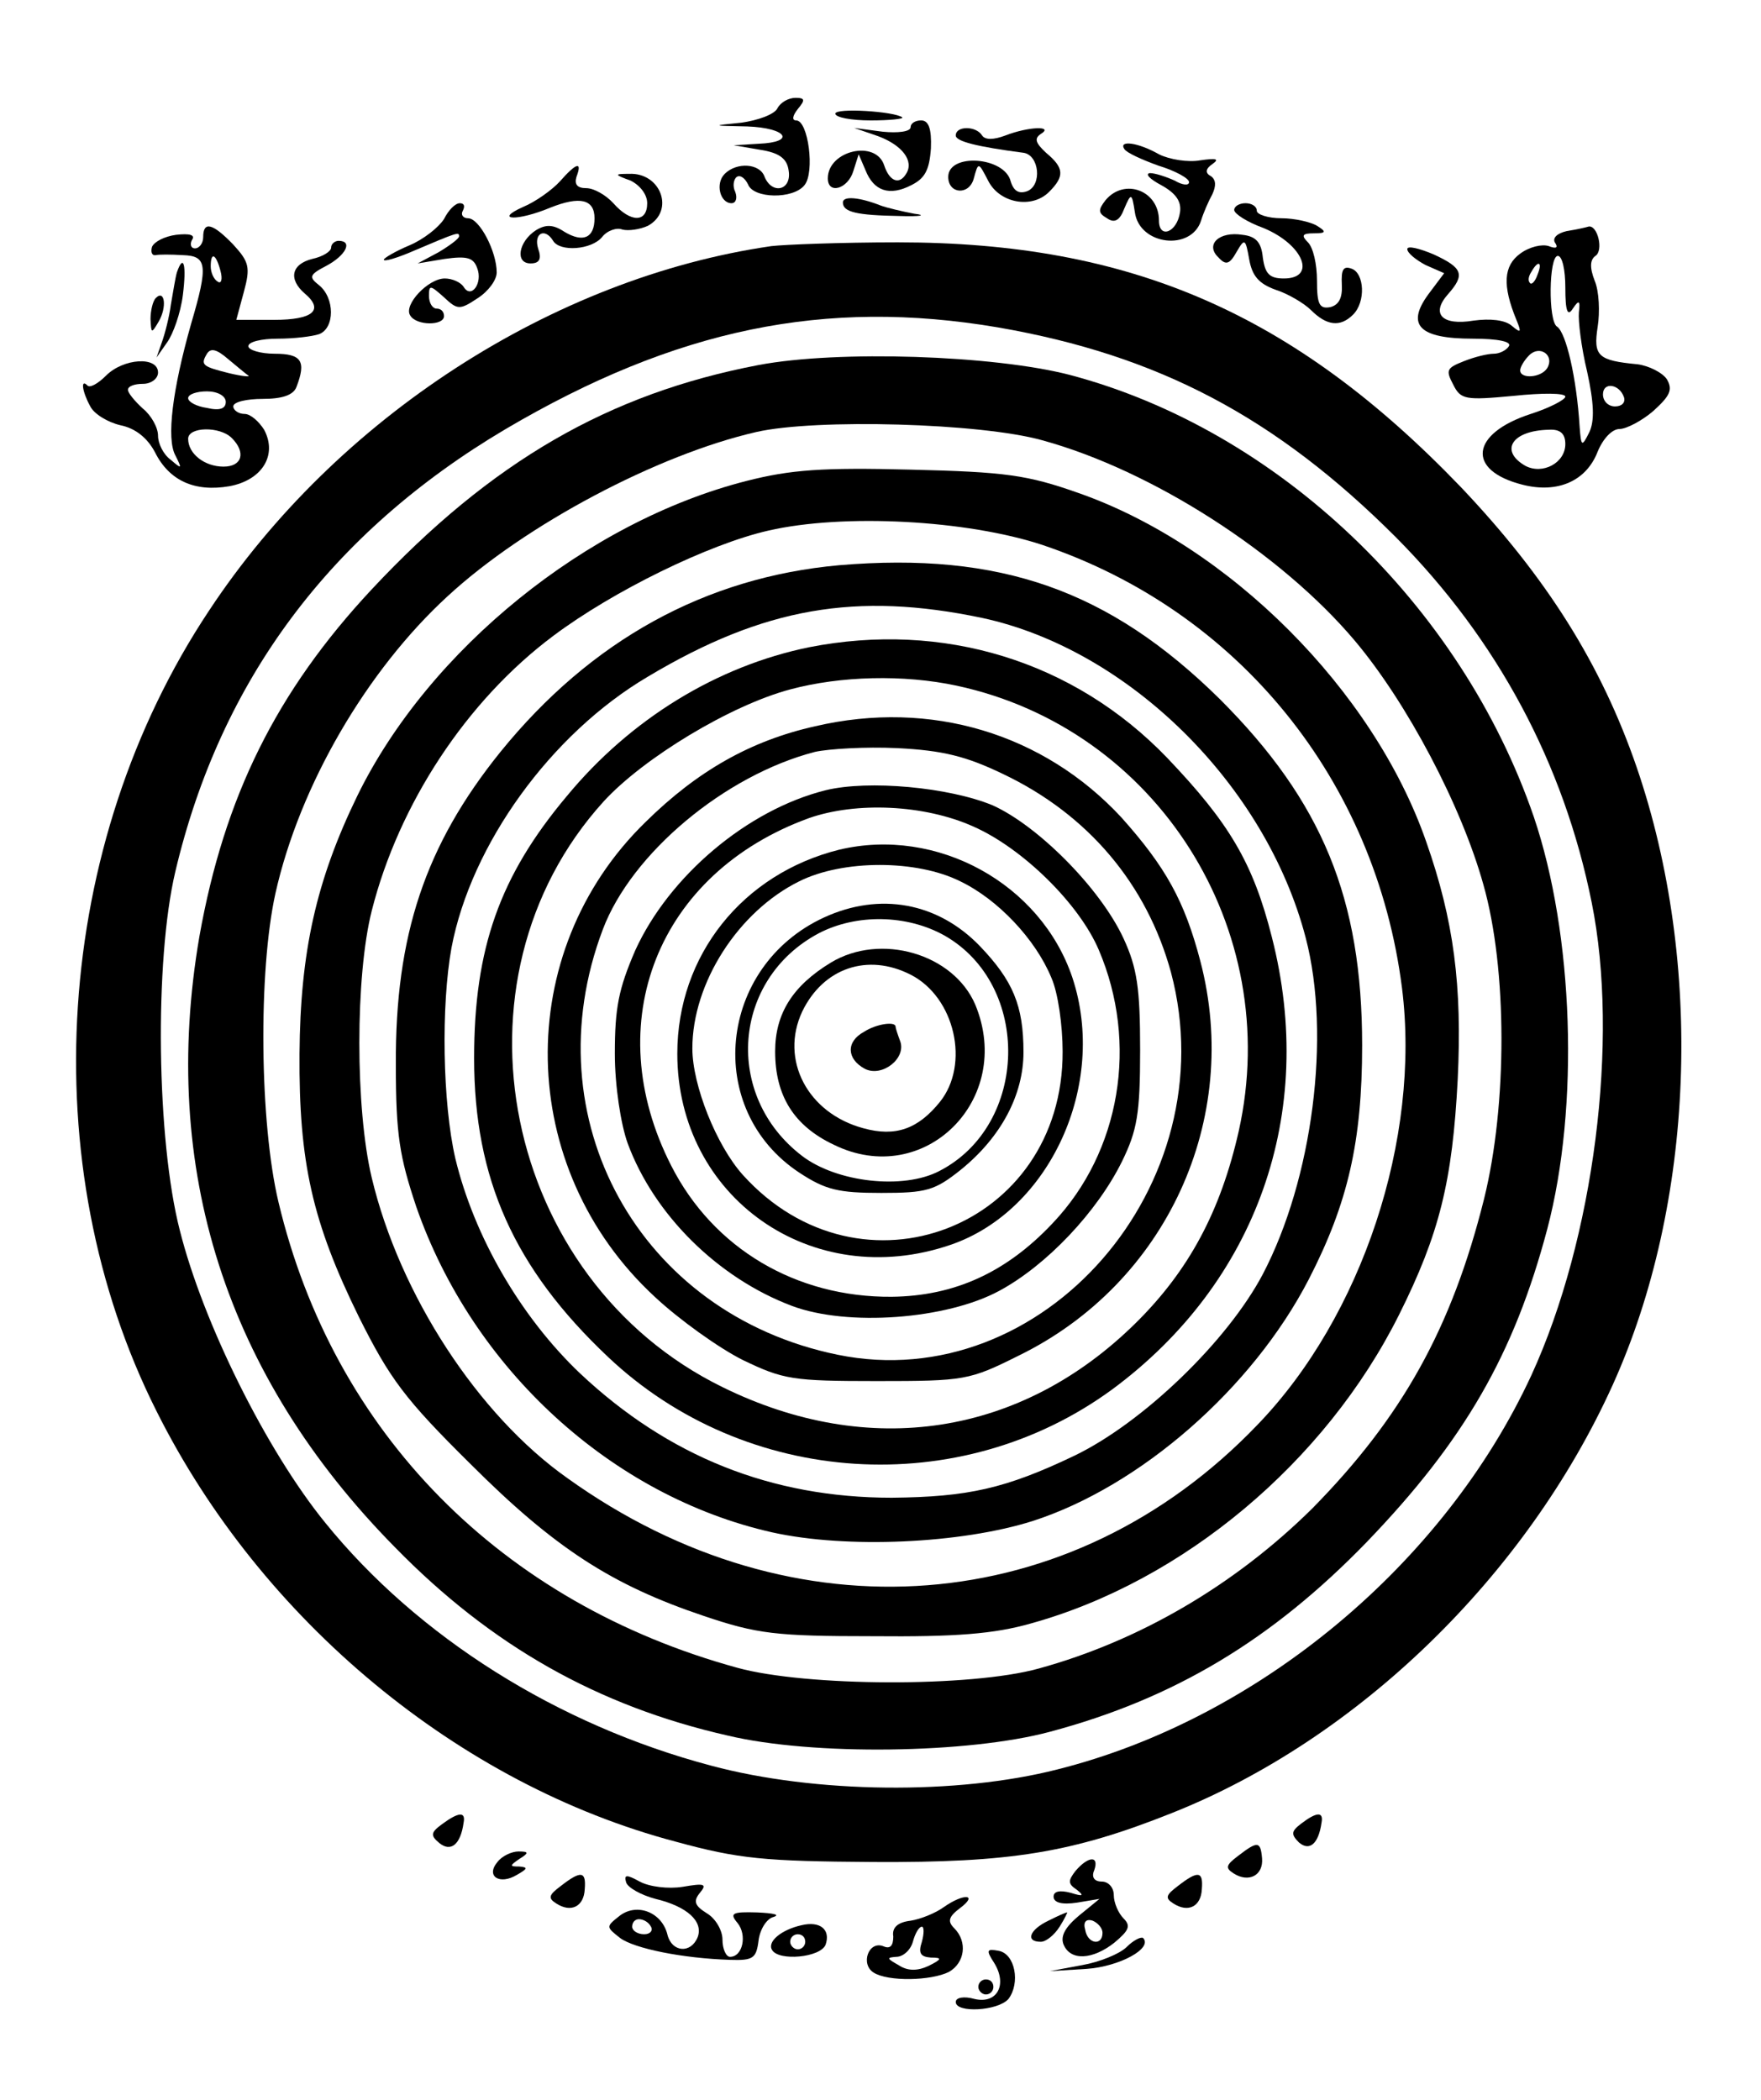 <?xml version="1.0" standalone="no"?>
<!DOCTYPE svg PUBLIC "-//W3C//DTD SVG 20010904//EN"
 "http://www.w3.org/TR/2001/REC-SVG-20010904/DTD/svg10.dtd">
<svg version="1.0" xmlns="http://www.w3.org/2000/svg"
 width="234pt" height="279pt" viewBox="0 0 234 279"
 preserveAspectRatio="xMidYMid meet">

<g transform="translate(0,279) scale(0.1,-0.1)"
fill="#000000" stroke="none">
<path d="M1033 2646 c-4 -8 -26 -16 -48 -19 -40 -4 -40 -4 8 -5 53 -2 65 -21
15 -23 l-33 -2 35 -6 c26 -4 36 -12 38 -28 4 -26 -22 -32 -32 -8 -6 18 -37 20
-53 4 -13 -13 -6 -39 9 -39 6 0 8 7 5 15 -4 8 -2 17 2 20 5 3 11 -2 15 -10 7
-19 60 -20 75 -1 14 17 5 86 -11 86 -6 0 -5 6 2 15 10 12 10 15 -3 15 -9 0
-20 -6 -24 -14z"/>
<path d="M1110 2639 c0 -5 21 -9 47 -9 25 0 44 2 42 4 -10 8 -89 13 -89 5z"/>
<path d="M1210 2621 c0 -6 -17 -8 -37 -6 l-38 5 32 -11 c32 -12 48 -33 37 -50
-9 -15 -22 -10 -29 11 -11 35 -75 20 -75 -17 0 -22 27 -14 34 10 l7 22 9 -21
c11 -28 32 -35 61 -20 18 9 24 20 26 49 1 26 -3 37 -13 37 -8 0 -14 -4 -14 -9z"/>
<path d="M1270 2610 c0 -8 29 -15 90 -23 21 -3 25 -43 5 -51 -11 -4 -18 0 -22
13 -8 33 -83 38 -83 6 0 -23 28 -25 34 -2 6 22 6 22 19 -3 15 -30 58 -38 81
-15 21 21 20 32 -4 52 -14 13 -16 19 -7 25 18 11 -16 10 -47 -2 -16 -6 -27 -6
-31 0 -8 13 -35 13 -35 0z"/>
<path d="M1494 2592 c3 -5 23 -14 45 -22 23 -7 41 -17 41 -22 0 -5 -9 -4 -19
2 -11 5 -26 10 -33 10 -7 -1 0 -8 15 -16 20 -11 27 -22 25 -36 -4 -27 -28 -36
-28 -11 0 40 -46 57 -71 27 -10 -13 -10 -17 2 -24 10 -7 17 -3 23 13 9 21 10
21 14 -5 6 -44 75 -52 88 -11 3 10 10 26 15 35 5 11 5 19 -2 24 -8 4 -7 10 2
16 10 7 5 8 -16 5 -16 -3 -41 1 -55 8 -28 16 -54 19 -46 7z"/>
<path d="M744 2549 c-10 -11 -32 -27 -49 -34 -40 -18 -7 -19 36 -1 40 16 59
11 59 -14 0 -26 -15 -33 -40 -18 -15 10 -25 10 -38 2 -23 -15 -28 -44 -7 -44
12 0 15 6 10 20 -6 20 9 28 20 10 9 -15 51 -12 65 5 7 9 20 13 27 10 8 -2 23
0 34 5 36 20 17 71 -25 69 -20 0 -20 -1 2 -9 12 -6 22 -18 22 -30 0 -26 -22
-26 -45 0 -10 11 -26 20 -36 20 -12 0 -16 5 -13 15 8 21 0 19 -22 -6z"/>
<path d="M1120 2521 c0 -13 19 -17 75 -18 28 -1 37 1 20 3 -16 3 -37 8 -45 11
-28 11 -50 13 -50 4z"/>
<path d="M590 2499 c-7 -11 -27 -27 -46 -35 -19 -8 -34 -17 -34 -19 0 -3 17 2
38 11 61 26 62 26 62 20 0 -3 -12 -12 -27 -21 l-28 -15 36 6 c29 4 38 2 43
-12 8 -20 -8 -42 -18 -25 -4 6 -15 11 -25 11 -22 0 -55 -35 -46 -49 8 -14 45
-14 45 -1 0 6 -4 10 -10 10 -5 0 -10 7 -10 17 0 15 2 14 20 -2 18 -17 21 -17
45 -1 14 9 25 24 25 34 0 28 -23 72 -38 72 -7 0 -10 5 -7 10 3 6 2 10 -4 10
-6 0 -15 -9 -21 -21z"/>
<path d="M1640 2511 c0 -5 17 -16 39 -24 53 -22 71 -67 27 -67 -19 0 -25 6
-28 28 -2 20 -9 28 -27 30 -31 5 -50 -13 -32 -30 10 -11 15 -9 24 7 11 19 12
18 17 -10 4 -22 13 -32 35 -40 16 -5 38 -18 47 -27 21 -21 39 -23 56 -6 17 17
15 55 -2 61 -11 4 -14 -1 -13 -21 1 -18 -4 -27 -15 -30 -15 -3 -18 4 -18 35 0
22 -5 44 -12 51 -9 9 -8 12 8 12 16 0 17 2 4 10 -8 5 -30 10 -47 10 -18 0 -33
5 -33 10 0 6 -7 10 -15 10 -8 0 -15 -4 -15 -9z"/>
<path d="M270 2475 c0 -8 -5 -15 -11 -15 -5 0 -7 5 -4 11 5 7 -3 9 -21 7 -15
-2 -29 -9 -32 -16 -2 -7 0 -12 5 -11 4 1 20 1 36 0 32 -1 34 -13 11 -91 -25
-88 -33 -153 -21 -175 9 -18 9 -19 -6 -6 -10 7 -17 22 -17 32 0 11 -9 27 -20
36 -11 10 -20 21 -20 25 0 5 9 8 20 8 11 0 20 7 20 15 0 22 -46 19 -69 -4 -11
-11 -22 -17 -25 -13 -9 9 -7 -8 4 -28 5 -10 23 -21 40 -25 20 -4 36 -17 46
-36 19 -38 53 -53 99 -45 43 8 64 41 46 75 -7 11 -18 21 -26 21 -8 0 -15 5
-15 10 0 6 18 10 39 10 26 0 41 5 45 16 13 34 7 44 -29 44 -19 0 -35 5 -35 10
0 6 18 10 39 10 22 0 46 3 55 6 21 8 21 48 0 65 -14 11 -13 14 10 26 26 14 35
33 16 33 -5 0 -10 -4 -10 -9 0 -5 -11 -12 -25 -15 -28 -7 -32 -27 -10 -46 26
-22 11 -35 -41 -35 l-50 0 10 37 c9 33 7 40 -14 63 -27 28 -40 32 -40 10z m23
-45 c3 -11 1 -18 -4 -14 -5 3 -9 12 -9 20 0 20 7 17 13 -6z m37 -139 c3 -2 -8
-1 -25 3 -36 9 -39 11 -30 26 5 8 13 6 28 -7 12 -10 24 -20 27 -22z m-30 -35
c0 -9 -8 -12 -25 -8 -14 2 -25 8 -25 13 0 5 11 9 25 9 14 0 25 -6 25 -14z m8
-48 c19 -19 14 -38 -11 -38 -25 0 -47 17 -47 37 0 16 42 17 58 1z"/>
<path d="M2082 2483 c-13 -3 -19 -9 -16 -15 5 -7 2 -9 -8 -5 -9 3 -26 -1 -38
-10 -22 -16 -24 -42 -5 -88 7 -17 6 -18 -6 -8 -9 8 -29 10 -51 7 -42 -7 -57 9
-34 35 23 26 20 35 -19 53 -19 8 -35 12 -35 7 0 -5 11 -14 24 -21 l25 -11 -21
-28 c-30 -41 -12 -59 59 -59 34 0 52 -4 48 -10 -3 -5 -12 -10 -20 -10 -8 0
-25 -4 -40 -10 -23 -9 -24 -12 -14 -31 10 -20 16 -21 80 -15 38 4 69 4 69 -1
0 -4 -21 -15 -46 -23 -80 -26 -86 -75 -11 -94 47 -12 85 5 100 44 7 17 19 30
29 30 9 0 30 11 45 24 22 20 26 28 18 42 -6 9 -24 18 -39 20 -53 5 -59 11 -53
50 3 19 2 47 -4 61 -7 18 -6 28 1 33 11 7 3 41 -9 39 -3 -1 -16 -4 -29 -6z
m-2 -75 c0 -32 3 -39 10 -28 8 12 10 11 8 -5 -1 -11 3 -46 11 -79 9 -41 10
-65 3 -80 -10 -20 -11 -20 -13 7 -4 65 -18 125 -30 133 -12 7 -11 94 1 94 6 0
10 -19 10 -42z m-37 17 c-3 -9 -8 -14 -10 -11 -3 3 -2 9 2 15 9 16 15 13 8 -4z
m13 -124 c-8 -13 -36 -15 -36 -3 0 4 5 13 12 20 14 14 34 0 24 -17z m102 -39
c2 -7 -3 -12 -12 -12 -9 0 -16 7 -16 16 0 17 22 14 28 -4z m-78 -62 c0 -25
-30 -41 -53 -29 -35 20 -18 47 31 48 15 1 22 -5 22 -19z"/>
<path d="M1025 2463 c-290 -42 -578 -228 -747 -484 -207 -311 -235 -736 -70
-1064 139 -278 402 -496 690 -572 84 -23 118 -26 262 -27 182 -1 264 12 397
65 247 98 471 315 586 569 109 241 121 560 32 820 -47 137 -120 253 -234 373
-222 231 -439 325 -748 325 -76 0 -151 -3 -168 -5z m301 -108 c214 -37 370
-120 529 -279 135 -136 223 -301 260 -485 37 -183 3 -447 -80 -628 -116 -251
-363 -457 -630 -524 -133 -34 -322 -32 -460 5 -204 54 -390 171 -513 323 -78
96 -162 265 -193 388 -31 120 -34 359 -6 477 60 254 206 450 439 588 226 133
424 174 654 135z"/>
<path d="M1008 2305 c-199 -38 -355 -128 -514 -298 -127 -136 -196 -276 -229
-461 -53 -308 35 -584 260 -812 128 -131 270 -211 442 -250 113 -27 320 -24
428 5 165 44 295 122 421 252 130 135 196 250 240 416 43 163 35 392 -18 548
-97 282 -340 514 -617 587 -101 26 -307 33 -413 13z m377 -100 c146 -40 317
-150 415 -266 70 -83 142 -220 171 -324 32 -112 32 -293 1 -418 -43 -172 -109
-290 -228 -411 -102 -101 -229 -176 -364 -213 -90 -25 -309 -24 -400 1 -314
86 -537 312 -610 619 -25 105 -27 306 -4 410 32 143 121 296 229 395 103 95
279 188 410 218 79 18 298 12 380 -11z"/>
<path d="M992 2151 c-212 -54 -422 -224 -517 -418 -55 -113 -76 -208 -77 -343
-1 -144 17 -224 79 -350 41 -82 61 -109 148 -195 112 -112 188 -161 310 -202
71 -24 96 -27 225 -27 110 -1 161 3 210 17 202 56 391 214 489 410 54 108 71
178 78 313 6 124 -5 211 -42 316 -70 201 -262 393 -462 463 -68 24 -97 28
-223 31 -117 3 -159 0 -218 -15z m393 -85 c261 -88 443 -313 478 -589 25 -200
-53 -436 -192 -580 -247 -258 -616 -287 -917 -71 -119 84 -223 244 -260 399
-22 92 -22 268 0 355 36 142 126 279 241 365 80 60 207 122 286 140 100 23
264 14 364 -19z"/>
<path d="M1115 2039 c-178 -16 -330 -100 -450 -248 -100 -124 -140 -244 -139
-416 0 -93 5 -122 27 -188 75 -216 260 -385 473 -433 99 -22 251 -15 346 15
143 46 292 176 367 321 52 101 71 183 71 311 0 195 -53 324 -189 460 -147 145
-292 196 -506 178z m190 -70 c195 -42 377 -222 430 -425 34 -130 9 -321 -57
-447 -47 -89 -159 -197 -250 -241 -92 -44 -142 -55 -243 -56 -160 0 -297 55
-414 165 -79 75 -141 182 -166 286 -17 74 -19 203 -5 280 26 137 132 284 261
360 154 92 277 113 444 78z"/>
<path d="M1075 1930 c-122 -25 -237 -95 -322 -198 -89 -106 -123 -202 -123
-348 0 -160 53 -279 178 -397 183 -173 468 -191 670 -43 192 142 272 367 212
601 -25 99 -57 152 -139 238 -124 129 -298 182 -476 147z m196 -51 c266 -57
435 -323 375 -592 -24 -106 -66 -185 -137 -255 -152 -150 -354 -181 -549 -85
-292 143 -373 541 -158 778 53 58 169 128 248 149 67 18 151 20 221 5z"/>
<path d="M1083 1825 c-85 -19 -156 -59 -225 -127 -178 -173 -173 -460 12 -631
32 -30 85 -68 117 -84 54 -26 66 -28 178 -28 117 0 123 1 189 34 196 96 296
314 241 524 -21 80 -46 125 -105 191 -103 111 -253 157 -407 121z m249 -63
c114 -54 192 -147 224 -264 75 -282 -170 -564 -443 -508 -264 54 -407 314
-312 565 38 101 162 205 282 236 18 4 67 7 109 5 61 -3 92 -11 140 -34z"/>
<path d="M1097 1740 c-104 -26 -208 -114 -253 -213 -22 -51 -27 -76 -27 -137
0 -43 8 -94 17 -119 35 -95 120 -179 218 -216 74 -28 206 -18 276 20 63 34
130 105 163 172 20 41 24 63 24 148 0 82 -4 109 -22 148 -31 67 -114 150 -174
177 -58 24 -165 34 -222 20z m196 -48 c66 -29 141 -103 167 -164 53 -124 29
-268 -61 -363 -62 -66 -131 -97 -214 -98 -127 -1 -237 64 -293 174 -97 190
-18 389 183 462 63 22 153 18 218 -11z"/>
<path d="M1115 1661 c-128 -32 -215 -140 -215 -271 0 -191 179 -317 363 -254
132 45 209 213 162 355 -42 125 -180 201 -310 170z m161 -42 c50 -24 100 -77
121 -128 9 -20 15 -64 15 -98 1 -234 -268 -338 -425 -164 -35 39 -67 119 -67
168 0 87 61 182 142 222 58 29 156 29 214 0z"/>
<path d="M1095 1571 c-141 -65 -160 -255 -33 -339 35 -23 52 -27 109 -27 60 0
71 3 106 31 53 43 83 99 83 156 0 62 -14 95 -58 141 -56 58 -133 72 -207 38z
m160 -24 c116 -66 112 -252 -7 -313 -48 -25 -136 -15 -182 20 -105 80 -93 235
22 296 50 26 117 25 167 -3z"/>
<path d="M1104 1511 c-51 -31 -74 -68 -74 -118 0 -59 25 -99 78 -124 120 -59
240 60 188 186 -29 68 -126 96 -192 56z m106 -16 c59 -30 79 -119 39 -169 -29
-36 -59 -47 -102 -35 -74 20 -111 91 -81 155 28 58 87 78 144 49z"/>
<path d="M1148 1419 c-24 -13 -23 -36 1 -49 23 -12 56 14 47 37 -3 8 -6 17 -6
19 0 7 -25 4 -42 -7z"/>
<path d="M235 2428 c-2 -7 -5 -26 -8 -43 -2 -16 -8 -39 -12 -50 l-7 -20 14 20
c8 11 18 39 21 63 5 40 1 56 -8 30z"/>
<path d="M207 2394 c-4 -4 -7 -17 -7 -28 1 -19 1 -20 11 -3 11 19 8 43 -4 31z"/>
<path d="M587 366 c-15 -11 -15 -15 -3 -25 15 -12 28 -2 32 27 3 15 -6 15 -29
-2z"/>
<path d="M1729 367 c-13 -10 -14 -14 -3 -25 14 -12 26 -2 30 26 3 15 -6 15
-27 -1z"/>
<path d="M1645 324 c-16 -12 -17 -16 -6 -23 20 -13 40 -3 38 20 -2 23 -6 23
-32 3z"/>
<path d="M661 316 c-16 -19 3 -31 26 -17 14 8 15 10 3 11 -13 0 -13 1 0 10 13
8 13 10 -1 10 -9 0 -22 -6 -28 -14z"/>
<path d="M1429 304 c-10 -13 -10 -17 2 -25 10 -8 8 -9 -8 -4 -15 4 -23 2 -23
-5 0 -8 11 -11 31 -8 l30 5 -27 -22 c-18 -15 -25 -27 -21 -38 9 -23 39 -21 68
2 19 16 22 22 12 32 -7 7 -13 21 -13 31 0 10 -7 18 -16 18 -10 0 -14 6 -10 15
7 20 -8 19 -25 -1z m36 -82 c0 -18 -20 -15 -23 4 -3 10 1 15 10 12 7 -3 13
-10 13 -16z"/>
<path d="M745 284 c-16 -12 -17 -16 -6 -23 20 -13 37 -4 38 19 2 24 -5 25 -32
4z"/>
<path d="M832 289 c2 -7 20 -17 39 -22 42 -10 64 -30 56 -51 -9 -22 -34 -20
-40 3 -7 30 -40 43 -63 26 -19 -15 -19 -15 0 -30 19 -14 83 -27 146 -29 31 -1
35 2 38 26 2 15 11 29 20 31 9 3 0 5 -22 6 -33 1 -37 -1 -26 -14 13 -16 7 -45
-10 -45 -5 0 -10 10 -10 23 0 12 -9 28 -21 35 -16 10 -18 16 -9 27 10 12 6 13
-23 8 -19 -3 -44 0 -57 7 -18 10 -21 9 -18 -1z m33 -59 c3 -5 -1 -10 -9 -10
-9 0 -16 5 -16 10 0 6 4 10 9 10 6 0 13 -4 16 -10z"/>
<path d="M1565 284 c-16 -12 -17 -16 -6 -23 20 -13 37 -4 38 19 2 24 -5 25
-32 4z"/>
<path d="M1254 256 c-11 -8 -31 -16 -44 -18 -17 -2 -25 -9 -23 -21 0 -12 -4
-17 -13 -13 -20 8 -31 -24 -13 -35 19 -12 76 -11 100 1 21 12 25 40 7 58 -9 9
-8 15 8 27 24 18 5 20 -22 1z m-29 -46 c-5 -15 -2 -20 12 -21 15 0 15 -2 -3
-11 -15 -7 -28 -7 -40 1 -16 9 -16 10 -3 11 9 0 19 9 22 20 3 11 8 20 12 20 3
0 3 -9 0 -20z"/>
<path d="M1393 238 c-25 -12 -31 -28 -10 -28 7 0 18 9 25 20 7 11 11 20 10 19
-2 0 -13 -5 -25 -11z"/>
<path d="M1065 232 c-27 -6 -46 -22 -39 -33 9 -15 64 -10 71 7 7 20 -7 32 -32
26z m5 -22 c0 -5 -4 -10 -10 -10 -5 0 -10 5 -10 10 0 6 5 10 10 10 6 0 10 -4
10 -10z"/>
<path d="M1497 203 c-9 -9 -36 -20 -59 -24 l-43 -8 49 3 c43 3 88 27 75 41 -3
2 -13 -3 -22 -12z"/>
<path d="M1321 182 c18 -29 4 -55 -26 -48 -14 4 -25 2 -25 -4 0 -15 56 -12 70
4 16 21 9 60 -13 64 -16 3 -17 1 -6 -16z"/>
<path d="M1300 150 c0 -5 5 -10 10 -10 6 0 10 5 10 10 0 6 -4 10 -10 10 -5 0
-10 -4 -10 -10z"/>
</g>
</svg>
